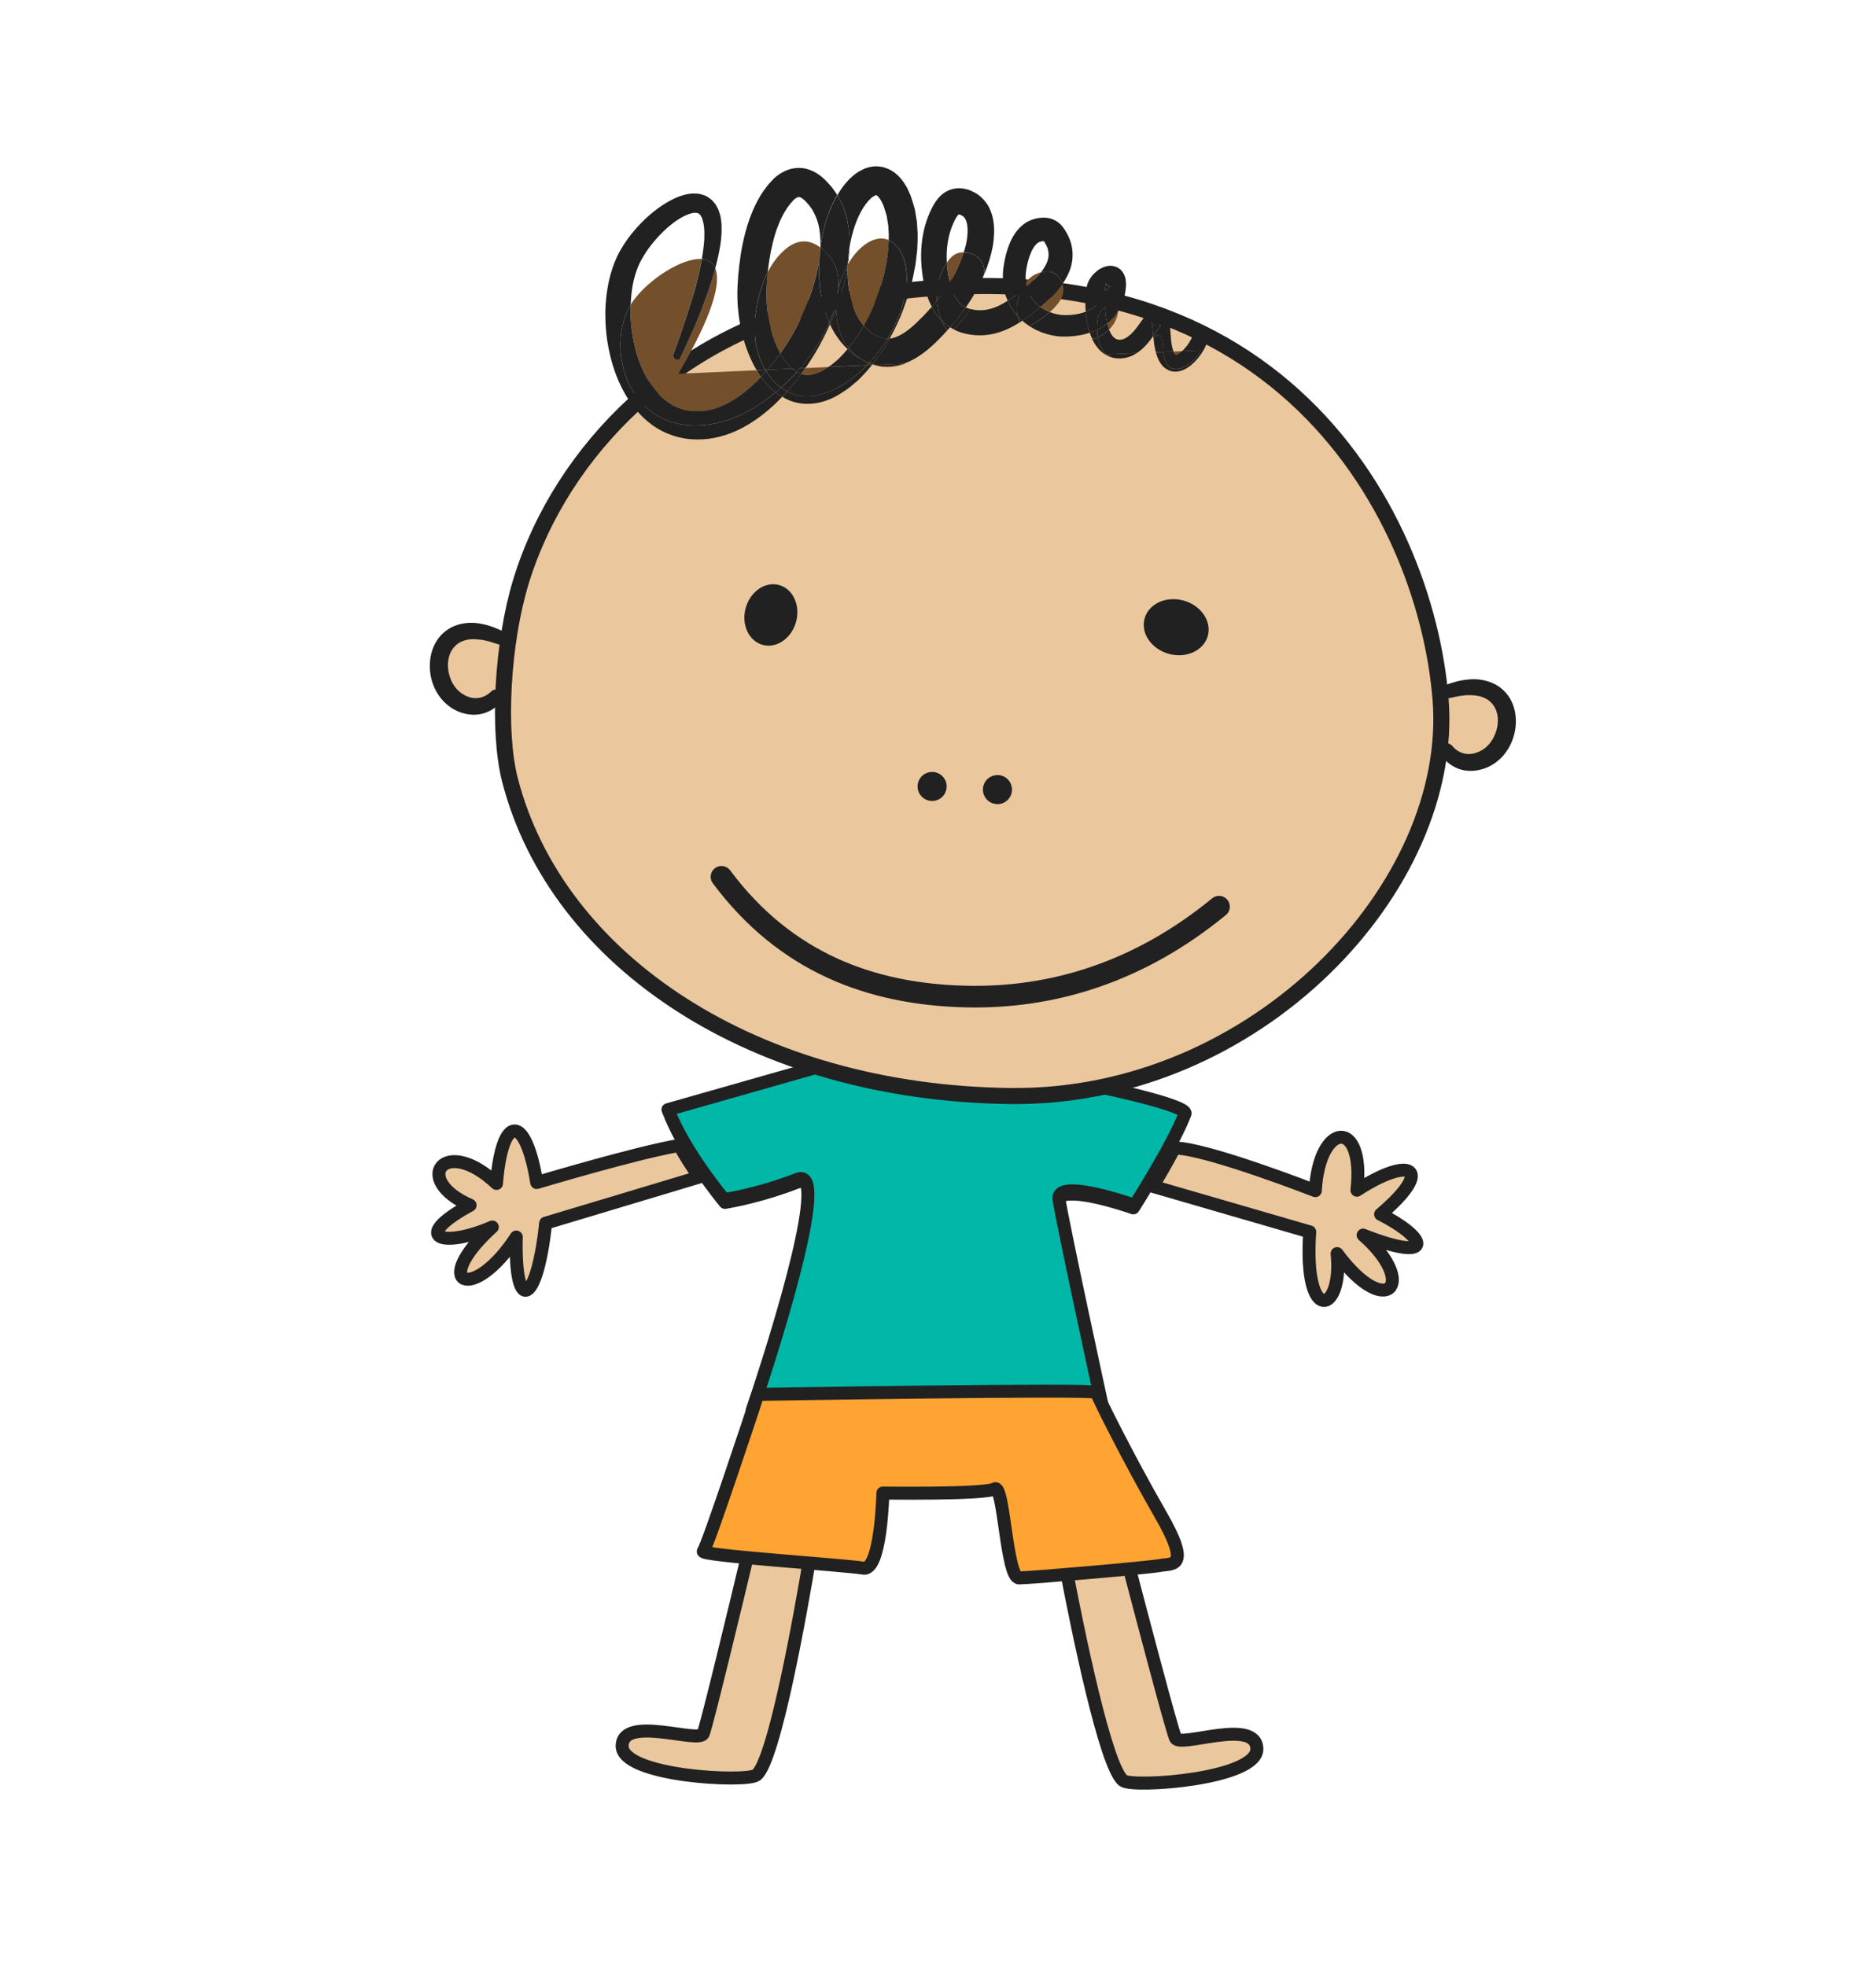 <?xml version="1.0" encoding="utf-8"?>
<!-- Generator: Adobe Illustrator 23.0.2, SVG Export Plug-In . SVG Version: 6.00 Build 0)  -->
<svg version="1.1" id="Laag_1" xmlns="http://www.w3.org/2000/svg" xmlns:xlink="http://www.w3.org/1999/xlink" x="0px" y="0px"
	 viewBox="0 0 292 306" style="enable-background:new 0 0 292 306;" xml:space="preserve">
<style type="text/css">
	.st0{clip-path:url(#SVGID_2_);fill:#EBC79E;}
	.st1{clip-path:url(#SVGID_2_);fill:#212121;}
	.st2{clip-path:url(#SVGID_2_);fill:#A3BF38;}
	.st3{clip-path:url(#SVGID_2_);fill:none;stroke:#212121;stroke-width:2.019;stroke-linejoin:round;stroke-miterlimit:10;}
	.st4{clip-path:url(#SVGID_2_);fill:#00B7A8;}
	.st5{clip-path:url(#SVGID_2_);fill:#FFA433;}
	.st6{clip-path:url(#SVGID_2_);fill:none;stroke:#212121;stroke-width:2.5;stroke-miterlimit:10;}
	.st7{clip-path:url(#SVGID_2_);fill:none;stroke:#212121;stroke-width:3.365;stroke-linecap:round;stroke-miterlimit:10;}
	.st8{clip-path:url(#SVGID_2_);fill:#734F2B;}
</style>
<g>
	<defs>
		
			<rect id="SVGID_1_" x="16.52" y="71.29" transform="matrix(0.177 -0.984 0.984 0.177 -35.453 268.718)" width="253.03" height="168.55"/>
	</defs>
	<clipPath id="SVGID_2_">
		<use xlink:href="#SVGID_1_"  style="overflow:visible;"/>
	</clipPath>
	<path class="st0" d="M225.31,107.64c7.87-2.6,10.38,2.78,8.77,7.04c-1.62,4.27-6.72,5.38-8.96,2.04"/>
	<path class="st1" d="M224.98,106.63c1.1-0.4,2.23-0.75,3.47-0.85c1.22-0.15,2.56-0.02,3.83,0.53c1.27,0.53,2.4,1.59,2.99,2.86
		c0.61,1.26,0.77,2.65,0.63,3.96c-0.14,1.31-0.58,2.57-1.32,3.69c-0.73,1.12-1.79,2.04-3.03,2.6c-1.25,0.54-2.69,0.76-4.07,0.39
		c-1.38-0.36-2.59-1.31-3.25-2.47c-0.3-0.53-0.12-1.19,0.41-1.5c0.47-0.27,1.05-0.15,1.39,0.25l0.02,0.03c0.55,0.66,1.24,1.06,2,1.2
		c0.76,0.15,1.59-0.03,2.32-0.4c1.51-0.72,2.49-2.37,2.73-4.11c0.11-0.86,0.01-1.74-0.32-2.46c-0.34-0.72-0.87-1.28-1.59-1.65
		c-0.72-0.37-1.63-0.52-2.58-0.49c-0.47-0.03-0.97,0.08-1.46,0.13c-0.49,0.08-0.99,0.22-1.49,0.31l-0.1,0.02
		c-0.58,0.11-1.14-0.27-1.25-0.84C224.19,107.31,224.49,106.81,224.98,106.63"/>
	<path class="st0" d="M77.99,99.31c-7.57-3.38-10.61,1.72-9.43,6.12c1.18,4.41,6.14,6.03,8.7,2.93"/>
	<path class="st1" d="M77.55,100.29c-0.49-0.15-0.97-0.33-1.45-0.46c-0.48-0.1-0.96-0.25-1.44-0.27c-0.95-0.13-1.87-0.08-2.62,0.22
		c-0.76,0.29-1.34,0.8-1.75,1.48c-0.4,0.68-0.59,1.54-0.57,2.41c0.06,1.75,0.88,3.49,2.3,4.36c0.69,0.44,1.5,0.71,2.27,0.63
		c0.77-0.06,1.5-0.39,2.12-0.99l0.03-0.03c0.43-0.42,1.13-0.42,1.55,0.01c0.38,0.39,0.41,0.98,0.11,1.41
		c-0.78,1.09-2.08,1.91-3.49,2.13c-1.41,0.22-2.83-0.13-4.01-0.8c-1.19-0.68-2.14-1.71-2.76-2.9c-0.63-1.18-0.94-2.48-0.94-3.8
		c-0.01-1.31,0.29-2.68,1.03-3.87c0.71-1.21,1.94-2.14,3.26-2.55c1.32-0.42,2.67-0.41,3.86-0.14c1.22,0.23,2.32,0.69,3.37,1.2
		c0.53,0.26,0.75,0.89,0.5,1.42c-0.23,0.48-0.77,0.7-1.27,0.56L77.55,100.29z"/>
	<path class="st2" d="M162.5,169c-0.4-0.05-0.77-0.12-1.12-0.19c-3.56,0.6-7.15,0.94-10.76,0.98c-2.09,0.02-4.19-0.05-6.29-0.22
		c-5.53-0.46-10.87-1.29-16-2.46l-23.85,6.79c2.43,5.92,7.44,12.13,8.37,13.26c1.08-0.18,5.85-1.05,11.1-3.11
		c0.75-0.29,1.22-0.05,1.48,0.2c1.09,1.03,1.66,6.54-6.45,31.6c2.67-0.04,14.15-0.23,25.52-0.36c18.05-0.2,23.8-0.18,25.67,0.02
		c-1.79-8.27-5.44-25.31-5.79-27.9c-0.09-0.66,0.2-1.06,0.47-1.27c1.89-1.53,9.67,1.02,11.55,1.67c0.38-0.61,2.5-4.09,2.5-4.09
		l2.83-5c0,0,1.74-3.4,2.24-4.71C182.91,173.08,170.53,170.07,162.5,169"/>
	<path class="st3" d="M162.5,169c-0.4-0.05-0.77-0.12-1.12-0.19c-3.56,0.6-7.15,0.94-10.76,0.98c-2.09,0.02-4.19-0.05-6.29-0.22
		c-5.53-0.46-10.87-1.29-16-2.46l-23.85,6.79c2.43,5.92,7.44,12.13,8.37,13.26c1.08-0.18,5.85-1.05,11.1-3.11
		c0.75-0.29,1.22-0.05,1.48,0.2c1.09,1.03,1.66,6.54-6.45,31.6c2.67-0.04,14.15-0.23,25.52-0.36c18.05-0.2,23.8-0.18,25.67,0.02
		c-1.79-8.27-5.44-25.31-5.79-27.9c-0.09-0.66,0.2-1.06,0.47-1.27c1.89-1.53,9.67,1.02,11.55,1.67c0.38-0.61,2.5-4.09,2.5-4.09
		l2.83-5c0,0,1.74-3.4,2.24-4.71C182.91,173.08,170.53,170.07,162.5,169z"/>
	<path class="st0" d="M83.54,184.07c-1.71-10.61-5.36-10.87-6.26,0.14c-8.09-7.63-13.26-0.59-4.11,3.39
		c-9.41,5.12-4.22,6.74,3.46,3.39c-9.81,8.92-3.08,11.98,3.73,1.56c-0.31,12.16,3.24,10.52,4.57-2.16l23.91-7.18
		c-1.01-1.45-2.11-3.14-3.11-4.92C99.1,179.4,83.54,184.07,83.54,184.07"/>
	<path class="st3" d="M83.54,184.07c-1.71-10.61-5.36-10.87-6.26,0.14c-8.09-7.63-13.26-0.59-4.11,3.39
		c-9.41,5.12-4.22,6.74,3.46,3.39c-9.81,8.92-3.08,11.98,3.73,1.56c-0.31,12.16,3.24,10.52,4.57-2.16l23.91-7.18
		c-1.01-1.45-2.11-3.14-3.11-4.92C99.1,179.4,83.54,184.07,83.54,184.07z"/>
	<path class="st0" d="M214.89,189.01c8.59-7.3,4.56-9.15-3.68-3.75c1.26-11.3-5.87-10.71-6.48,0.07c0,0-17.11-6.67-21.93-6.63
		c-1.06,2.03-2.3,4.17-3.36,5.96l24.42,7.09c-1.01,14.72,5.23,12.62,4.26,3.38c7.68,10.4,12.72,4.74,4.05-2.88
		C223.12,196.57,222.57,192.93,214.89,189.01"/>
	<path class="st3" d="M214.89,189.01c8.59-7.3,4.56-9.15-3.68-3.75c1.26-11.3-5.87-10.71-6.48,0.07c0,0-17.11-6.67-21.93-6.63
		c-1.06,2.03-2.3,4.17-3.36,5.96l24.42,7.09c-1.01,14.72,5.23,12.62,4.26,3.38c7.68,10.4,12.72,4.74,4.05-2.88
		C223.12,196.57,222.57,192.93,214.89,189.01z"/>
	<path class="st1" d="M116.82,240.21c0,0-0.09,0.37-0.24,1c2.86,0.28,6.19,0.56,8.88,0.79c0.22,0.02,0.44,0.04,0.66,0.06
		c0.13-0.8,0.2-1.25,0.2-1.25L116.82,240.21z"/>
	<path class="st0" d="M116.38,242.04c-1.49,6.24-6.35,26.47-6.92,27.81c-0.68,1.58-12.5-2.92-12.62,1.88
		c-0.12,4.8,19.31,5.75,20.88,4.57c2.84-2.13,7.04-26.14,8.26-33.41c-0.2-0.02-0.39-0.03-0.59-0.05
		C121.5,242.5,118.58,242.25,116.38,242.04"/>
	<path class="st3" d="M116.38,242.04c-1.49,6.24-6.35,26.47-6.92,27.81c-0.68,1.58-12.5-2.92-12.62,1.88
		c-0.12,4.8,19.31,5.75,20.88,4.57c2.84-2.13,7.04-26.14,8.26-33.41c-0.2-0.02-0.39-0.03-0.59-0.05
		C121.5,242.5,118.58,242.25,116.38,242.04z"/>
	<path class="st1" d="M125.46,242c-2.69-0.23-6.02-0.51-8.88-0.79c-0.06,0.24-0.12,0.5-0.2,0.82c2.2,0.21,5.12,0.47,9.01,0.8
		c0.2,0.02,0.4,0.03,0.59,0.05c0.05-0.31,0.1-0.58,0.14-0.83C125.9,242.04,125.69,242.02,125.46,242"/>
	<path class="st1" d="M165.49,241.88c0,0,0.13,0.74,0.38,2.01c3.15-0.26,6.76-0.58,9.63-0.86c-0.32-1.22-0.51-1.95-0.51-1.95
		L165.49,241.88z"/>
	<path class="st0" d="M174.85,277.17c1.59,1.14,21.01-0.22,20.78-5.02c-0.23-4.79-11.94-0.05-12.66-1.61
		c-0.58-1.26-5.41-19.61-7.26-26.7c-2.87,0.28-6.51,0.6-9.68,0.86C167.56,252.74,172.06,275.17,174.85,277.17"/>
	<path class="st3" d="M174.85,277.17c1.59,1.14,21.01-0.22,20.78-5.02c-0.23-4.79-11.94-0.05-12.66-1.61
		c-0.58-1.26-5.41-19.61-7.26-26.7c-2.87,0.28-6.51,0.6-9.68,0.86C167.56,252.74,172.06,275.17,174.85,277.17z"/>
	<path class="st1" d="M165.87,243.89c0.05,0.25,0.1,0.53,0.16,0.82c3.18-0.26,6.81-0.59,9.69-0.86c-0.08-0.29-0.15-0.57-0.21-0.82
		C172.63,243.31,169.02,243.63,165.87,243.89"/>
	<path class="st4" d="M103.97,172.72l27.23-7.75l28.77-1.67c0,0-4.86,3.39,2.62,4.39c7.48,0.99,22.34,4.35,21.86,5.65
		c-1.77,4.75-7.83,14.27-7.83,14.27s-12.23-4.35-11.78-0.96c0.46,3.39,6.75,32.32,6.75,32.32l-54.52,0.58c0,0,0.42-1.24,1.09-3.26
		c3.02-9.22,10.97-34.69,5.99-32.74c-6.07,2.38-11.42,3.17-11.42,3.17S106.61,179.5,103.97,172.72"/>
	<path class="st3" d="M103.97,172.72l27.23-7.75l28.77-1.67c0,0-4.86,3.39,2.62,4.39c7.48,0.99,22.34,4.35,21.86,5.65
		c-1.77,4.75-7.83,14.27-7.83,14.27s-12.23-4.35-11.78-0.96c0.46,3.39,6.75,32.32,6.75,32.32l-54.52,0.58c0,0,0.42-1.24,1.09-3.26
		c3.02-9.22,10.97-34.69,5.99-32.74c-6.07,2.38-11.42,3.17-11.42,3.17S106.61,179.5,103.97,172.72z"/>
	<path class="st5" d="M117.33,218.95c0,0-7.22,21.84-7.86,22.51c-0.64,0.67,22.1,2.14,24.89,2.63c2.8,0.5,3.06-11.69,3.06-11.69
		s15.95,0.23,17.4-0.65c1.45-0.87,1.81,13.88,3.8,13.86c1.99-0.02,20.25-1.6,22.04-1.95s4.86,0.54-0.09-8.04
		c-4.94-8.58-9.77-18.32-9.9-18.89c-0.12-0.57-52.73,0.32-52.73,0.32L117.33,218.95z"/>
	<path class="st3" d="M117.33,218.95c0,0-7.22,21.84-7.86,22.51c-0.64,0.67,22.1,2.14,24.89,2.63c2.8,0.5,3.06-11.69,3.06-11.69
		s15.95,0.23,17.4-0.65c1.45-0.87,1.81,13.88,3.8,13.86c1.99-0.02,20.25-1.6,22.04-1.95s4.86,0.54-0.09-8.04
		c-4.94-8.58-9.77-18.32-9.9-18.89c-0.12-0.57-52.73,0.32-52.73,0.32L117.33,218.95z"/>
	<path class="st0" d="M145.47,165.46c4.35,0.3,8.71,0.16,13.01-0.42c0.09-0.13,0.19-0.25,0.29-0.36L145.47,165.46z"/>
	<path class="st0" d="M160.17,164.55c0.15-0.11,0.22-0.3,0.15-0.48c-0.06-0.18-0.23-0.3-0.42-0.28l-19.75,1.15
		c1.49,0.18,3,0.35,4.52,0.47c0.26,0.02,0.53,0.04,0.79,0.05l13.29-0.77c-0.1,0.11-0.2,0.23-0.29,0.36
		c0.44-0.06,0.88-0.13,1.32-0.19C159.94,164.72,160.07,164.61,160.17,164.55"/>
	<path class="st1" d="M150.62,169.8c3.61-0.04,7.21-0.38,10.76-0.98c-1.73-0.34-2.8-0.88-3.22-1.63c-4.45,0.56-9.02,0.69-13.67,0.3
		c-3.59-0.3-7.1-0.75-10.52-1.36l-2.75,0.16l-2.9,0.82c5.13,1.16,10.47,2,16,2.46C146.43,169.75,148.52,169.82,150.62,169.8"/>
	<path class="st1" d="M131.23,166.29l2.75-0.16c-1.05-0.19-2.09-0.39-3.12-0.6l-4.22,1.2c0.56,0.14,1.13,0.26,1.69,0.39
		L131.23,166.29z"/>
	<path class="st1" d="M159.13,167.06c-0.32,0.04-0.64,0.09-0.96,0.13c0.42,0.75,1.49,1.29,3.22,1.63c0.84-0.14,1.67-0.29,2.5-0.46
		c-0.46-0.07-0.89-0.13-1.28-0.18C160.51,167.9,159.55,167.45,159.13,167.06"/>
	<path class="st1" d="M158.17,167.19c-0.07-0.13-0.13-0.27-0.16-0.41c-0.15-0.63,0.11-1.24,0.47-1.73
		c-4.3,0.58-8.66,0.72-13.01,0.42l-11.48,0.67c3.42,0.6,6.92,1.06,10.52,1.36C149.14,167.87,153.72,167.75,158.17,167.19"/>
	<path class="st1" d="M144.67,165.41c-1.52-0.13-3.03-0.29-4.52-0.47l-9.01,0.52c-0.03,0-0.06,0.01-0.09,0.02l-0.18,0.05
		c1.03,0.21,2.07,0.42,3.12,0.6l11.48-0.67C145.2,165.45,144.94,165.43,144.67,165.41"/>
	<path class="st1" d="M158.82,166.58c-0.14-0.58,0.49-1.3,0.97-1.73c-0.44,0.07-0.88,0.13-1.32,0.19c-0.36,0.5-0.62,1.1-0.47,1.73
		c0.03,0.14,0.09,0.28,0.16,0.41c0.32-0.04,0.64-0.08,0.96-0.13C158.93,166.88,158.85,166.72,158.82,166.58"/>
	<path class="st0" d="M79.38,121.42c7.32,28.35,38.24,48.71,77.87,49.18c38.23,0.46,69.34-32.63,66.97-61.81
		c-2.37-29.18-26.61-75.86-95-61.64c-23.41,4.87-41.74,22.59-48.11,43.3C78.16,100.07,77.43,113.85,79.38,121.42"/>
	<path class="st6" d="M79.38,121.42c7.32,28.35,38.24,48.71,77.87,49.18c38.23,0.46,69.34-32.63,66.97-61.81
		c-2.37-29.18-26.61-75.86-95-61.64c-23.41,4.87-41.74,22.59-48.11,43.3C78.16,100.07,77.43,113.85,79.38,121.42z"/>
	<path class="st1" d="M123.91,96.78c-0.7,2.57-3.02,4.19-5.19,3.6c-2.17-0.59-3.36-3.15-2.66-5.72c0.7-2.57,3.02-4.19,5.19-3.6
		C123.42,91.64,124.61,94.21,123.91,96.78"/>
	<path class="st1" d="M188,98.96c-0.62,2.29-3.33,3.56-6.05,2.82c-2.72-0.74-4.42-3.19-3.8-5.49c0.62-2.29,3.33-3.56,6.05-2.82
		C186.91,94.21,188.62,96.67,188,98.96"/>
	<path class="st1" d="M147.34,122.23c0.1,1.25-0.83,2.34-2.07,2.44c-1.25,0.1-2.34-0.83-2.44-2.07c-0.1-1.25,0.83-2.34,2.07-2.44
		C146.15,120.06,147.24,120.99,147.34,122.23"/>
	<path class="st1" d="M157.51,122.72c0.1,1.25-0.83,2.34-2.07,2.44c-1.25,0.1-2.34-0.83-2.44-2.07c-0.1-1.25,0.83-2.34,2.07-2.44
		C156.32,120.54,157.41,121.47,157.51,122.72"/>
	<path class="st7" d="M112.3,136.48c10,13.42,23.34,18.22,37.71,18.63c13.97,0.4,27.48-3.93,39.73-13.98"/>
	<path class="st8" d="M147.52,42.4c0.08,0.56,0.18,1.08,0.3,1.59c0.31-0.5,0.6-1.01,0.87-1.53c0.52-1.02,0.97-2.11,1.3-3.19
		c-0.25,0-0.5,0.02-0.74,0.08c-0.83,0.22-1.38,0.82-1.79,1.41c-0.03,0.04-0.05,0.09-0.08,0.13C147.41,41.39,147.45,41.9,147.52,42.4
		"/>
	<path class="st8" d="M159.8,44.63c0.84-0.7,1.62-1.47,2.23-2.24c-1.04,0.24-1.79,0.83-2.34,1.55c0.01,0.11,0.02,0.23,0.03,0.34
		C159.74,44.4,159.77,44.51,159.8,44.63"/>
	<path class="st8" d="M124.73,58.21c0.54,0.17,1.1,0.19,1.72,0.08c0.65-0.13,1.35-0.41,2.04-0.86c0.15-0.11,0.31-0.2,0.46-0.3
		l-3.56,0.16C125.17,57.6,124.95,57.91,124.73,58.21"/>
	<path class="st8" d="M172.35,50.35c0.02,0.07,0.03,0.15,0.04,0.22c0.07,0.25,0.15,0.49,0.25,0.72c0.56-0.55,0.99-1.21,1.23-2.02
		c0.1-0.32,0.14-0.59,0.15-0.81c-0.13,0.2-0.25,0.4-0.4,0.59C173.25,49.55,172.82,49.98,172.35,50.35"/>
	<path class="st8" d="M162.26,47.54c-0.1,0.08-0.21,0.17-0.31,0.25c0.08,0.06,0.17,0.12,0.26,0.18c0.37,0.24,0.77,0.44,1.19,0.6
		c1.5-1.29,2.53-2.78,1.97-4.37c-0.24,0.35-0.49,0.69-0.76,1C163.87,46.08,163.07,46.84,162.26,47.54"/>
	<path class="st8" d="M105.93,55.62c-0.14,0.3-0.51,0.43-0.81,0.29c-0.29-0.14-0.42-0.47-0.31-0.76l0-0.01l1.02-2.83l0.96-2.84
		l0.91-2.85c0.26-0.96,0.56-1.91,0.8-2.86c0.3-1.14,0.55-2.29,0.75-3.44c-3.11-0.24-8.43,3.28-10.73,6.57
		c-0.13,0.18-0.24,0.37-0.36,0.56c-0.01,0.26-0.02,0.52-0.03,0.78c0.02,3.69,0.81,7.49,2.56,10.59c0.87,1.54,1.98,2.89,3.31,3.79
		c1.31,0.93,2.81,1.41,4.41,1.41c3.25,0.07,6.44-1.82,9.08-4.38c0.33-0.31,0.64-0.64,0.96-0.97c-0.24-0.34-0.47-0.69-0.68-1.04
		l-12.18,0.55c5.44-9.3,6.65-14.23,5.74-16.42c-0.24,0.88-0.5,1.75-0.79,2.61C109.29,48.26,107.66,51.97,105.93,55.62"/>
	<path class="st8" d="M135.71,56.82l0.27-0.01c-0.07-0.02-0.13-0.05-0.2-0.07C135.76,56.76,135.73,56.79,135.71,56.82"/>
	<path class="st8" d="M137.35,57.01c-0.4-0.04-0.79-0.12-1.16-0.21l-0.21,0.01c1.79,0.56,3.46,0.36,5.01-0.22l-0.33,0.01
		C139.64,56.95,138.5,57.13,137.35,57.01"/>
	<path class="st8" d="M119.35,47.47c0.15,1.81,0.51,3.63,1.11,5.31c0.28,0.77,0.61,1.52,0.99,2.21c1-1.41,1.9-2.89,2.69-4.43
		c1.63-3.22,2.88-6.76,3.38-10.23c0-0.05,0-0.09,0-0.14c0.03-0.56,0.09-1.12,0.16-1.68c-0.66-0.48-1.47-0.9-2.41-0.93
		c-0.96-0.03-1.9,0.36-2.6,0.88c-1.38,1.03-2.41,2.4-3.18,3.91c-0.08,0.79-0.15,1.59-0.19,2.38
		C119.27,45.68,119.28,46.56,119.35,47.47"/>
	<path class="st8" d="M131.97,41.15c-0.01,0.04-0.01,0.08-0.02,0.12c-0.06,1.56,0.04,3.14,0.35,4.62c0.35,1.73,0.99,3.34,1.96,4.57
		c0.06,0.08,0.12,0.15,0.19,0.22c0.73-1.3,1.39-2.65,1.92-4.06c0.66-1.75,1.22-3.56,1.54-5.39c0.21-0.91,0.27-1.83,0.38-2.74
		c0.01-0.38,0.03-0.75,0.04-1.13C136.26,36.47,133.67,38.19,131.97,41.15"/>
	<path class="st8" d="M182.92,55.18c0.05,0.05,0.06,0.05,0.05,0.05c-0.01,0,0.01,0.01,0.09,0c0.08-0.01,0.21-0.07,0.34-0.13
		c0.19-0.11,0.39-0.26,0.59-0.44l-1.31,0.06c0.02,0.05,0.04,0.12,0.06,0.16C182.8,55.02,182.87,55.12,182.92,55.18"/>
	<path class="st1" d="M170.76,51.33c-0.04,0.02-0.07,0.04-0.1,0.05c-0.34,0.16-0.69,0.29-1.04,0.4c0.11,0.34,0.25,0.68,0.41,1.02
		c0.3-0.1,0.58-0.21,0.86-0.34C170.81,52.09,170.78,51.71,170.76,51.33"/>
	<path class="st1" d="M132.08,40.43c0.07-0.62,0.12-1.25,0.14-1.89c-0.1,0.65-0.19,1.3-0.24,1.96c-0.02,0.23-0.02,0.45-0.03,0.68
		c0-0.01,0.01-0.02,0.01-0.02C132,40.91,132.05,40.68,132.08,40.43"/>
	<path class="st1" d="M162.48,37.54c-0.05-0.03-0.04-0.03-0.01,0.01C162.54,37.56,162.56,37.57,162.48,37.54"/>
	<path class="st1" d="M135.24,56.54c0.18,0.08,0.36,0.14,0.54,0.2c0.01-0.02,0.03-0.03,0.04-0.05c-0.19-0.06-0.37-0.11-0.56-0.18
		C135.26,56.51,135.25,56.52,135.24,56.54"/>
	<path class="st1" d="M149.23,33.37c0.01-0.01,0.02-0.01,0.02-0.01C149.22,33.37,149.22,33.37,149.23,33.37"/>
	<path class="st1" d="M130.16,48.4c0-0.11,0-0.21,0-0.31c-0.3,0.81-0.62,1.61-0.97,2.4c0.43,0.94,0.97,1.84,1.65,2.69
		c0.33,0.41,0.7,0.8,1.09,1.17c0.05-0.06,0.11-0.12,0.16-0.19C130.74,52.48,130.22,50.37,130.16,48.4"/>
	<path class="st1" d="M132.08,54.16c-0.05,0.06-0.11,0.12-0.16,0.19c0.52,0.49,1.08,0.94,1.68,1.32c0.17,0.11,0.36,0.21,0.55,0.31
		C133.31,55.46,132.62,54.85,132.08,54.16"/>
	<path class="st1" d="M134.15,55.97c-0.18-0.1-0.37-0.2-0.55-0.31c-0.61-0.38-1.17-0.83-1.68-1.32c-0.45,0.54-0.92,1.06-1.41,1.54
		l-0.99,0.83c-0.18,0.15-0.38,0.28-0.57,0.4l5.99-0.27c0.1-0.11,0.2-0.21,0.3-0.32c-0.01,0-0.02-0.01-0.03-0.01
		C134.83,56.36,134.48,56.17,134.15,55.97"/>
	<path class="st1" d="M171.99,45.02c0.07-0.37,0.13-0.81,0.09-0.94c0-0.09-0.03,0.02,0.17,0.2c0.24,0.25,0.58,0.28,0.64,0.24
		c0.07-0.03-0.23,0.1-0.4,0.28c-0.1,0.09-0.17,0.19-0.22,0.27c-0.04,0.09-0.05,0.07-0.09,0.25c-0.15,0.71-0.19,1.68-0.16,2.56
		c0.9-0.55,2.05-0.68,2,0.58c0.55-0.88,0.92-1.85,1.1-2.81c0.09-0.62,0.22-1.18,0.1-2.06c-0.06-0.41-0.22-1-0.74-1.56
		c-0.61-0.61-1.48-0.73-2.04-0.63c-1.07,0.21-1.63,0.69-2.17,1.2c-0.26,0.26-0.49,0.57-0.7,0.92c-0.2,0.35-0.38,0.84-0.43,1.16
		c-0.23,1.25-0.22,2.29-0.18,3.4c0.01,0.15,0.02,0.29,0.03,0.44c0.85-0.32,1.57-0.79,2.06-1.44
		C171.51,46.51,171.82,45.82,171.99,45.02"/>
	<path class="st1" d="M172.06,55.19c0.12,0.07,0.24,0.14,0.37,0.2c-0.09-0.07-0.18-0.13-0.26-0.21L172.06,55.19z"/>
	<path class="st1" d="M128.8,33.72c-0.53,1.55-0.89,3.12-1.1,4.72c0,0.03,0,0.06,0,0.09c0.01,0.01,0.02,0.01,0.03,0.02
		c2.27,1.69,2.93,4,2.77,6.38c0.31-1.37,0.82-2.64,1.45-3.74c0.01-0.23,0.01-0.45,0.03-0.68c0.05-0.66,0.13-1.31,0.24-1.96
		c0.06-1.61-0.07-3.28-0.51-4.94c-0.31-1.11-0.77-2.21-1.38-3.23c-0.05,0.08-0.1,0.16-0.14,0.24
		C129.62,31.62,129.17,32.66,128.8,33.72"/>
	<path class="st1" d="M120.43,61.32c-2.76,2.23-6.3,4.31-10.35,4.8C97.86,67.6,94.02,54.36,98.16,47.45
		c0.06-1.59,0.26-3.16,0.7-4.63c0.26-0.86,0.56-1.65,1-2.43c0.44-0.78,0.93-1.55,1.51-2.27c1.14-1.44,2.48-2.79,3.95-3.8
		c0.73-0.49,1.51-0.91,2.21-1.09c0.35-0.11,0.65-0.11,0.88-0.1c0.21,0.05,0.36,0.08,0.5,0.25c0.32,0.28,0.57,1.07,0.67,1.91
		c0.03,0.44,0.08,0.87,0.05,1.34l-0.01,0.69l-0.06,0.71c-0.08,0.76-0.19,1.53-0.32,2.3c0.96,0.07,1.71,0.51,2.09,1.43
		c0.3-1.11,0.56-2.24,0.75-3.41l0.12-0.79l0.07-0.81c0.06-0.54,0.05-1.1,0.04-1.67c0.01-0.28-0.06-0.59-0.09-0.88l-0.06-0.45
		l-0.13-0.47c-0.09-0.31-0.18-0.62-0.37-0.95l-0.26-0.48c-0.11-0.15-0.24-0.31-0.37-0.46c-0.24-0.31-0.6-0.54-0.94-0.77
		c-0.35-0.2-0.76-0.33-1.13-0.42c-0.76-0.13-1.49-0.1-2.1,0.05c-1.26,0.27-2.3,0.8-3.26,1.38c-1.9,1.18-3.51,2.64-4.91,4.3
		c-0.71,0.82-1.34,1.72-1.93,2.68c-0.59,0.95-1.05,2.03-1.41,3.08c-0.72,2.12-1.03,4.3-1.12,6.47c-0.05,2.17,0.12,4.33,0.58,6.46
		c0.45,2.13,1.15,4.23,2.21,6.21c1.06,1.97,2.5,3.87,4.47,5.3c1.94,1.43,4.45,2.26,6.87,2.27c2.4,0.06,4.79-0.59,6.83-1.62
		c2.06-1.03,3.83-2.39,5.42-3.88c0.39-0.37,0.77-0.75,1.14-1.14c-0.36-0.21-0.71-0.44-1.03-0.69
		C120.62,61.15,120.53,61.24,120.43,61.32"/>
	<path class="st1" d="M117.47,50.11c0.19-2.29,0.73-5.2,2.03-7.74c0.02-0.16,0.03-0.31,0.05-0.47c0.22-1.89,0.58-3.74,1.11-5.49
		c0.55-1.73,1.29-3.37,2.29-4.62c0.11-0.17,0.26-0.29,0.39-0.44l0.19-0.22c0.05-0.05,0.09-0.09,0.14-0.13
		c0.19-0.16,0.39-0.26,0.52-0.3c0.15-0.04,0.16-0.03,0.26-0.02c0.1,0.02,0.3,0.11,0.53,0.29c0.23,0.17,0.5,0.44,0.75,0.74
		c0.27,0.27,0.46,0.61,0.69,0.91c0.39,0.66,0.7,1.38,0.92,2.15c0.3,1.14,0.4,2.38,0.35,3.66c0.21-1.59,0.58-3.17,1.1-4.72
		c0.36-1.06,0.81-2.1,1.38-3.12c0.04-0.08,0.1-0.16,0.14-0.24c-0.03-0.05-0.05-0.09-0.08-0.14c-0.36-0.51-0.69-1.04-1.13-1.49
		c-0.41-0.47-0.84-0.92-1.41-1.36c-0.56-0.43-1.26-0.84-2.14-1.07c-0.88-0.24-1.9-0.19-2.71,0.08c-0.83,0.26-1.51,0.68-2.09,1.16
		c-0.14,0.12-0.29,0.25-0.41,0.38l-0.31,0.34c-0.2,0.23-0.43,0.45-0.61,0.69c-1.52,1.91-2.41,4.02-3.08,6.11
		c-0.64,2.1-1.04,4.21-1.28,6.31c-0.12,1.05-0.21,2.1-0.26,3.16c-0.05,1.08-0.04,2.21,0.05,3.3c0.18,2.19,0.61,4.35,1.36,6.46
		c0.41,1.12,0.91,2.25,1.55,3.33l1.35-0.06C117.84,55.36,117.26,52.6,117.47,50.11"/>
	<path class="st1" d="M132.22,38.54c0.19-1.15,0.45-2.28,0.82-3.35c0.57-1.66,1.44-3.31,2.44-4.25c0.49-0.49,0.95-0.6,0.91-0.56
		c0,0.01,0.04,0.01,0.17,0.1c0.13,0.11,0.31,0.32,0.49,0.6c0.18,0.28,0.34,0.62,0.49,1c0.14,0.37,0.24,0.78,0.37,1.17
		c0.15,0.38,0.16,0.84,0.25,1.25c0.03,0.21,0.08,0.42,0.1,0.64l0.04,0.66c0.05,0.51,0.05,1.04,0.03,1.57
		c0.77,0.33,1.47,1.02,2.02,2.14c1.7,3.47,0.54,8.7-2.22,13.23c0.11,0,0.22-0.01,0.34-0.02c0.8-1.45,1.52-2.93,2.09-4.47
		c0.75-2,1.39-4.05,1.76-6.19c0.24-1.05,0.32-2.15,0.45-3.23c0.04-1.1,0.12-2.2,0.01-3.33l-0.05-0.84
		c-0.03-0.28-0.09-0.57-0.13-0.85c-0.12-0.57-0.14-1.13-0.34-1.71c-0.18-0.57-0.33-1.14-0.54-1.7c-0.23-0.56-0.49-1.13-0.85-1.7
		c-0.36-0.57-0.8-1.16-1.45-1.69c-0.65-0.53-1.55-0.99-2.55-1.09c-1-0.12-1.95,0.14-2.66,0.5c-0.73,0.35-1.31,0.8-1.79,1.26
		c-0.9,0.85-1.54,1.77-2.08,2.7c0.61,1.03,1.07,2.12,1.38,3.23C132.14,35.26,132.27,36.92,132.22,38.54"/>
	<path class="st1" d="M138.12,52.73c-0.82,1.34-1.78,2.62-2.85,3.78c0.18,0.07,0.37,0.12,0.56,0.18c0.68-0.86,1.31-1.75,1.89-2.67
		c0.26-0.43,0.51-0.87,0.75-1.31C138.35,52.72,138.23,52.73,138.12,52.73"/>
	<path class="st1" d="M135.82,56.69c0.12,0.04,0.24,0.08,0.37,0.11l4.47-0.2c0.24-0.08,0.48-0.16,0.7-0.26
		c1.18-0.52,2.17-1.21,3.05-1.93c0.87-0.73,1.64-1.49,2.36-2.25c0.23-0.24,0.45-0.49,0.68-0.74c-0.41-0.48-0.71-1.02-0.94-1.58
		c-0.1-0.1-0.21-0.2-0.31-0.31c-0.48-0.55-0.86-1.15-1.18-1.76c-0.43,0.48-0.86,0.96-1.33,1.44c-0.67,0.69-1.33,1.34-2.01,1.89
		c-1.11,0.91-2.22,1.5-3.22,1.61c-0.24,0.44-0.49,0.88-0.75,1.31C137.13,54.93,136.51,55.82,135.82,56.69"/>
	<path class="st1" d="M146.51,49.83c-0.15-0.37-0.28-0.75-0.37-1.14c-0.15-0.63-0.24-1.27-0.29-1.91c-0.08,0.1-0.16,0.21-0.24,0.31
		c-0.19,0.23-0.39,0.45-0.59,0.68c0.32,0.61,0.7,1.2,1.18,1.76C146.3,49.63,146.41,49.73,146.51,49.83"/>
	<path class="st1" d="M127.7,38.52c0-0.03,0-0.06,0-0.09c0,0.03-0.01,0.05-0.01,0.08C127.69,38.52,127.7,38.52,127.7,38.52"/>
	<path class="st1" d="M180.73,50.52c0.04-0.07-0.23,0.28-0.87,0.14c-0.14-0.03-0.29-0.1-0.4-0.19c-0.07-0.05-0.12-0.08-0.16-0.14
		c-0.11-0.15-0.08-0.1-0.1-0.14c-0.01-0.04,0.06,0.17,0.09,0.36c0.04,0.2,0.07,0.42,0.1,0.65c0.05,0.35,0.08,0.71,0.11,1.08
		c0.36-0.52,0.69-1.03,0.99-1.45C180.61,50.66,180.77,50.49,180.73,50.52"/>
	<path class="st1" d="M187.14,51.51c-0.66-0.2-1.36,0.17-1.56,0.83l-0.02,0.05c-0.08,0.27-0.28,0.66-0.51,1.01
		c-0.23,0.35-0.5,0.69-0.79,0.99c-0.09,0.1-0.19,0.18-0.29,0.27l2.94-0.13c-0.65,1.68-5.27,5.54-5.83,0.26l-1.17,0.05
		c0.1,0.39,0.24,0.8,0.45,1.22c0.16,0.31,0.36,0.63,0.65,0.94c0.3,0.31,0.72,0.6,1.21,0.75c0.5,0.14,0.99,0.12,1.4,0.02
		c0.42-0.1,0.74-0.26,1.05-0.43c0.59-0.35,1.04-0.77,1.45-1.2c0.4-0.43,0.75-0.89,1.06-1.39c0.31-0.5,0.58-1.01,0.78-1.7
		C188.16,52.4,187.79,51.71,187.14,51.51"/>
	<path class="st1" d="M172.17,55.18l4.76-0.21c0.72-0.46,1.28-1.04,1.75-1.59c0.3-0.36,0.57-0.73,0.83-1.09
		c-0.03-0.37-0.07-0.73-0.11-1.08c-0.03-0.23-0.06-0.45-0.11-0.65c-0.03-0.18-0.1-0.39-0.09-0.36c0.02,0.04-0.01-0.01,0.1,0.14
		c0.05,0.06,0.09,0.09,0.16,0.14c0.11,0.09,0.26,0.16,0.4,0.19c0.64,0.14,0.91-0.21,0.87-0.14c0.03-0.03-0.12,0.14-0.24,0.31
		c-0.3,0.43-0.63,0.94-0.99,1.45c0.01,0.12,0.02,0.23,0.03,0.36c0,0.01,0,0.01,0,0.02c0.88-0.91,1.33-1,1.5,1.73
		c0.01,0.14,0.02,0.26,0.04,0.39l1.59-0.07c-0.11-0.27-0.2-0.59-0.26-0.94c-0.08-0.42-0.13-0.88-0.16-1.34
		c-0.03-0.48-0.07-1.03-0.13-1.56c-0.03-0.27-0.07-0.55-0.12-0.84c-0.06-0.31-0.1-0.59-0.33-1.08c-0.09-0.15-0.09-0.23-0.3-0.46
		c-0.09-0.1-0.18-0.19-0.29-0.27c-0.17-0.11-0.37-0.21-0.57-0.26c-0.88-0.18-1.41,0.29-1.54,0.4c-0.41,0.36-0.57,0.59-0.75,0.83
		c-0.65,0.9-1.14,1.67-1.72,2.33c-0.57,0.65-1.19,1.13-1.73,1.28c-0.26,0.08-0.56,0.09-0.79,0.04c-0.23-0.05-0.41-0.15-0.61-0.34
		c-0.28-0.25-0.53-0.68-0.73-1.19c-0.49,0.48-1.08,0.87-1.76,1.18C171.06,53.51,171.45,54.51,172.17,55.18"/>
	<path class="st1" d="M121.56,60.35c-0.28,0.25-0.56,0.49-0.85,0.72c0.32,0.25,0.67,0.48,1.03,0.69c0.26-0.27,0.51-0.55,0.76-0.83
		C122.17,60.76,121.86,60.57,121.56,60.35"/>
	<path class="st1" d="M129.35,60.85c-2.72,1.17-5.01,1.02-6.84,0.08c-0.25,0.28-0.5,0.56-0.76,0.83c0.45,0.26,0.91,0.5,1.42,0.68
		c1.33,0.47,2.82,0.53,4.14,0.26c1.32-0.26,2.51-0.79,3.5-1.43c0.49-0.33,1.02-0.63,1.46-0.99l1.31-1.11
		c0.77-0.75,1.48-1.53,2.13-2.35l-0.77,0.03C133.28,58.57,131.38,59.98,129.35,60.85"/>
	<path class="st1" d="M124.55,57.32l0.83-0.04c1.03-1.49,1.97-3.05,2.79-4.66c0.36-0.7,0.69-1.42,1.01-2.14
		c-0.04-0.08-0.08-0.16-0.11-0.25c0,0,0,0,0,0C127.99,52.7,126.46,55.1,124.55,57.32"/>
	<path class="st1" d="M158.49,46.48c0.1-0.35,0.22-0.72,0.38-1.1c-0.66,0.53-1.33,1.01-2.01,1.43c0.39,0.88,0.91,1.69,1.55,2.4
		C158.2,48.42,158.19,47.52,158.49,46.48"/>
	<path class="st1" d="M160.24,50.77c0.05,0.03,0.09,0.07,0.14,0.09c1.03,0.64,2.16,1.08,3.34,1.33c0.59,0.13,1.19,0.2,1.82,0.2
		c0.61,0.01,1.14-0.03,1.72-0.09c0.78-0.09,1.58-0.25,2.36-0.51c-0.05-0.13-0.09-0.27-0.13-0.4c-0.27-0.97-0.42-1.92-0.49-2.87
		c-0.64,0.24-1.36,0.41-2.1,0.48c-0.42,0.04-0.9,0.07-1.29,0.05c-0.38-0.01-0.78-0.06-1.17-0.15c-0.35-0.08-0.69-0.19-1.03-0.32
		c-0.68,0.59-1.46,1.13-2.23,1.62C160.86,50.39,160.56,50.58,160.24,50.77"/>
	<path class="st1" d="M169.49,51.39c0.04,0.13,0.08,0.27,0.13,0.4c0.35-0.12,0.7-0.24,1.04-0.4c0.04-0.02,0.07-0.04,0.11-0.05
		c-0.04-1.14,0.12-2.15,0.33-2.55c0.17-0.32,0.52-0.65,0.92-0.89c-0.03-0.88,0.01-1.85,0.16-2.56c0.04-0.18,0.05-0.16,0.09-0.25
		c0.05-0.08,0.13-0.18,0.22-0.27c0.17-0.19,0.48-0.31,0.4-0.29c-0.07,0.04-0.41,0.01-0.64-0.24c-0.2-0.18-0.16-0.28-0.17-0.2
		c0.03,0.13-0.03,0.57-0.09,0.94c-0.16,0.79-0.48,1.49-0.93,2.05c-0.49,0.65-1.22,1.12-2.06,1.44
		C169.07,49.47,169.21,50.42,169.49,51.39"/>
	<path class="st1" d="M148.43,51.27c0.37,0.19,0.75,0.36,1.14,0.48c1.21,0.37,2.48,0.52,3.74,0.41c1.26-0.11,2.45-0.46,3.51-0.94
		c0.7-0.32,1.34-0.68,1.95-1.07c-0.16-0.29-0.28-0.6-0.37-0.94c-0.63-0.71-1.16-1.52-1.55-2.4c-0.53,0.33-1.06,0.64-1.6,0.87
		c-1.43,0.64-2.84,0.78-4.2,0.42C150.32,49.21,149.43,50.27,148.43,51.27"/>
	<path class="st1" d="M159.68,43.94c-0.06-0.67-0.07-1.36,0.08-2.07c0.13-0.85,0.38-1.77,0.69-2.5c0.3-0.76,0.74-1.33,1.12-1.59
		c0.19-0.12,0.38-0.18,0.6-0.22c0.13-0.02,0.23-0.01,0.3-0.01c-0.03-0.03-0.04-0.04,0.02-0.01c0.07,0.03,0.06,0.02-0.02,0.01
		c0.01,0.01,0.01,0.01,0.03,0.03c0.07,0.08,0.17,0.27,0.25,0.42c0.1,0.15,0.17,0.31,0.23,0.46c0.08,0.15,0.12,0.31,0.15,0.46
		c0.14,0.6,0.11,1.19-0.14,1.84c-0.21,0.54-0.54,1.08-0.96,1.62c0.27-0.06,0.55-0.1,0.86-0.11c0.37-0.01,0.76,0.03,1.07,0.17
		c0.28,0.12,0.48,0.31,0.66,0.51c0.38,0.42,0.61,0.84,0.75,1.25c0.44-0.63,0.84-1.33,1.14-2.12c0.47-1.22,0.59-2.73,0.23-4.07
		c-0.08-0.34-0.19-0.67-0.33-0.97c-0.13-0.31-0.27-0.61-0.45-0.88c-0.17-0.28-0.3-0.54-0.56-0.85c-0.24-0.31-0.59-0.68-1.1-0.97
		c-1.03-0.55-1.9-0.5-2.62-0.41c-0.77,0.11-1.55,0.41-2.19,0.85c-1.27,0.92-1.93,2.12-2.38,3.22c-0.45,1.13-0.71,2.17-0.87,3.31
		c-0.21,1.15-0.18,2.37,0.01,3.59c0.12,0.66,0.32,1.3,0.6,1.92c0.68-0.42,1.35-0.91,2.01-1.43
		C159.08,44.89,159.34,44.39,159.68,43.94"/>
	<path class="st1" d="M130.16,48.09c0-0.39,0.01-0.78,0.04-1.17c-0.27,1.15-0.67,2.28-1.12,3.32c0.04,0.08,0.08,0.17,0.11,0.25
		C129.53,49.7,129.86,48.9,130.16,48.09"/>
	<path class="st1" d="M145.85,46.78c-0.14-2.01,0.27-4.02,1.53-5.89c-0.02-0.4-0.04-0.79-0.03-1.19c0.03-1.78,0.37-3.5,1.08-5.05
		c0.19-0.39,0.37-0.77,0.54-0.99c0.12-0.18,0.22-0.26,0.26-0.29c-0.01,0,0,0,0.02-0.01c0.01,0,0,0-0.02,0.01
		c0.01,0,0.06,0,0.16,0.03c0.15,0.04,0.4,0.19,0.54,0.29c0.28,0.24,0.52,0.66,0.62,1.36c0.11,0.68,0.06,1.51-0.07,2.35
		c-0.1,0.61-0.27,1.24-0.47,1.87c0.32,0,0.63,0.05,0.93,0.14c1.8,0.51,2.32,1.84,2.28,3.22c0.6-1.44,1.07-2.93,1.35-4.57
		c0.17-1.15,0.26-2.34,0.05-3.65c-0.09-0.65-0.3-1.34-0.62-2.02c-0.32-0.68-0.85-1.33-1.46-1.86c-0.32-0.24-0.65-0.49-1-0.64
		c-0.34-0.18-0.7-0.34-1.12-0.44c-0.8-0.21-1.84-0.24-2.81,0.2c-0.95,0.43-1.54,1.11-1.95,1.69c-0.42,0.6-0.66,1.13-0.9,1.65
		c-0.96,2.12-1.37,4.44-1.39,6.67c-0.01,1.12,0.08,2.22,0.24,3.31c0.16,1.06,0.37,2.19,0.78,3.31c0.18,0.5,0.4,1,0.66,1.49
		c0.2-0.22,0.4-0.45,0.59-0.68C145.69,46.99,145.77,46.88,145.85,46.78"/>
	<path class="st1" d="M127.52,40.2c0,0.05,0,0.09,0,0.14c0.02-0.15,0.05-0.29,0.07-0.43c0.06-0.46,0.09-0.93,0.11-1.38
		c0,0-0.01-0.01-0.01-0.01C127.61,39.07,127.56,39.64,127.52,40.2"/>
	<path class="st1" d="M130.16,48.09c0.16-0.45,0.32-0.9,0.47-1.35c0.58-1.76,1.04-3.58,1.32-5.47c0-0.03,0-0.06,0-0.1
		c-0.63,1.1-1.14,2.37-1.45,3.74c-0.04,0.66-0.15,1.33-0.31,2C130.16,47.3,130.15,47.7,130.16,48.09"/>
	<path class="st1" d="M130.5,44.92c-0.15,0.65-0.25,1.31-0.31,2C130.35,46.26,130.46,45.59,130.5,44.92"/>
	<path class="st1" d="M127.52,40.34c-0.12,2.15,0,4.3,0.45,6.46c0.25,1.15,0.6,2.31,1.1,3.43c0.46-1.04,0.86-2.17,1.12-3.32
		c0.05-0.68,0.16-1.35,0.31-2c0.16-2.38-0.5-4.69-2.77-6.38c-0.01-0.01-0.02-0.01-0.03-0.02c-0.02,0.46-0.06,0.92-0.11,1.38
		C127.57,40.05,127.54,40.19,127.52,40.34"/>
	<path class="st1" d="M129.07,50.24C129.07,50.24,129.07,50.24,129.07,50.24c-0.5-1.13-0.85-2.29-1.1-3.43
		c-0.46-2.16-0.58-4.32-0.45-6.46c-0.5,3.47-1.74,7-3.37,10.23c-0.78,1.54-1.69,3.02-2.69,4.43c0.44,0.8,0.94,1.53,1.52,2.09
		c0.11,0.1,0.21,0.2,0.32,0.29l1.26-0.06C126.46,55.1,127.99,52.7,129.07,50.24"/>
	<path class="st1" d="M186.92,54.52l-2.94,0.13c-0.2,0.17-0.4,0.33-0.59,0.44c-0.13,0.07-0.26,0.12-0.34,0.13
		c-0.08,0.01-0.1,0-0.09,0c0.01-0.01,0,0-0.05-0.06c-0.05-0.06-0.12-0.16-0.19-0.3c-0.02-0.05-0.04-0.11-0.06-0.16l-1.59,0.07
		C181.65,60.06,186.27,56.2,186.92,54.52"/>
	<path class="st1" d="M124.55,57.32l-1.25,0.06c0.24,0.2,0.49,0.38,0.74,0.52C124.21,57.71,124.39,57.52,124.55,57.32"/>
	<path class="st1" d="M137.9,41.23c-0.32,1.83-0.88,3.64-1.54,5.39c-0.53,1.41-1.19,2.76-1.92,4.06c0.93,1.1,2.25,1.92,3.34,2.03
		c0.11,0.01,0.23,0.02,0.34,0.02c2.76-4.53,3.92-9.76,2.22-13.23c-0.55-1.13-1.25-1.81-2.02-2.14c-0.01,0.38-0.03,0.75-0.04,1.13
		C138.16,39.4,138.11,40.32,137.9,41.23"/>
	<path class="st1" d="M132.08,54.16c0.65-0.79,1.25-1.63,1.81-2.51c0.19-0.32,0.37-0.65,0.55-0.97c-0.06-0.07-0.13-0.14-0.19-0.22
		c-0.97-1.22-1.61-2.84-1.96-4.57c-0.3-1.48-0.41-3.05-0.35-4.62c-0.29,1.89-0.75,3.71-1.32,5.47c-0.15,0.45-0.31,0.9-0.47,1.35
		c0,0.1,0,0.21,0,0.31C130.22,50.37,130.74,52.48,132.08,54.16"/>
	<path class="st1" d="M134.44,50.68c-0.18,0.33-0.36,0.65-0.55,0.97c-0.56,0.88-1.17,1.72-1.81,2.51c0.55,0.69,1.23,1.3,2.07,1.81
		c0.36,0.19,0.73,0.38,1.12,0.53c1.07-1.15,2.04-2.43,2.86-3.78c-0.11,0-0.23,0-0.34-0.02C136.7,52.6,135.37,51.78,134.44,50.68"/>
	<path class="st1" d="M137.35,57.01c1.14,0.12,2.29-0.07,3.31-0.42l-4.47,0.2C136.57,56.9,136.95,56.98,137.35,57.01"/>
	<path class="st1" d="M121.46,55c-0.63,0.88-1.29,1.74-2,2.55l3.84-0.17c-0.11-0.09-0.22-0.19-0.32-0.29
		C122.4,56.52,121.9,55.8,121.46,55"/>
	<path class="st1" d="M124.55,57.32c-0.17,0.19-0.34,0.38-0.52,0.58c0.2,0.11,0.4,0.22,0.6,0.29c0.03,0.01,0.06,0.01,0.08,0.02
		c0.23-0.3,0.44-0.61,0.66-0.93L124.55,57.32z"/>
	<path class="st1" d="M131.97,41.15c-0.01,0.01-0.01,0.02-0.01,0.02c0,0.03,0,0.06,0,0.09C131.96,41.23,131.96,41.19,131.97,41.15"
		/>
	<path class="st1" d="M163.96,42.44c-0.32-0.14-0.7-0.18-1.07-0.17c-0.31,0.01-0.59,0.05-0.86,0.11c-0.61,0.78-1.39,1.54-2.23,2.24
		c0.31,1.27,1.05,2.38,2.15,3.16c0.1-0.08,0.21-0.17,0.31-0.25c0.81-0.7,1.62-1.46,2.36-2.34c0.26-0.31,0.51-0.65,0.76-1
		c-0.14-0.41-0.38-0.82-0.75-1.25C164.44,42.76,164.23,42.57,163.96,42.44"/>
	<path class="st1" d="M161.95,47.79c-0.88,0.74-1.81,1.46-2.83,2.13c0.35,0.31,0.73,0.6,1.12,0.85c0.31-0.19,0.62-0.38,0.93-0.57
		c0.77-0.49,1.55-1.04,2.23-1.62c-0.42-0.16-0.82-0.36-1.19-0.6C162.12,47.92,162.04,47.85,161.95,47.79"/>
	<path class="st1" d="M150.32,47.85c-0.46,0.66-0.94,1.3-1.44,1.92c-0.33,0.4-0.66,0.79-1,1.17c0.18,0.11,0.37,0.22,0.56,0.32
		c1-0.99,1.89-2.05,2.63-3.15c-0.1-0.03-0.21-0.05-0.31-0.08C150.61,47.98,150.46,47.92,150.32,47.85"/>
	<path class="st1" d="M150.92,39.41c-0.29-0.08-0.61-0.13-0.93-0.14c-0.34,1.08-0.78,2.17-1.3,3.19c-0.27,0.52-0.56,1.03-0.87,1.53
		c0.08,0.33,0.16,0.66,0.27,0.97c0.48,1.38,1.23,2.41,2.23,2.9c0.78-1.11,1.49-2.27,2.11-3.5c0.28-0.57,0.54-1.15,0.78-1.73
		C153.25,41.24,152.73,39.92,150.92,39.41"/>
	<path class="st1" d="M172.02,47.89c0,0.02,0,0.03,0,0.05c0.03,0.83,0.14,1.65,0.33,2.42c0.47-0.37,0.9-0.8,1.27-1.29
		c0.15-0.19,0.27-0.39,0.4-0.59C174.07,47.21,172.92,47.34,172.02,47.89"/>
	<path class="st1" d="M172.35,50.35c-0.5,0.4-1.03,0.72-1.58,0.98c0.01,0.37,0.05,0.76,0.12,1.14c0.68-0.31,1.27-0.7,1.76-1.18
		c-0.09-0.23-0.18-0.47-0.25-0.72C172.37,50.5,172.37,50.42,172.35,50.35"/>
	<path class="st1" d="M119.25,57.79c-0.04-0.07-0.09-0.15-0.13-0.22l-1.35,0.06c0.21,0.35,0.44,0.7,0.68,1.04
		C118.72,58.38,118.99,58.08,119.25,57.79"/>
	<path class="st1" d="M170.88,52.48c-0.27,0.12-0.56,0.24-0.86,0.34c0.31,0.65,0.73,1.3,1.36,1.88c0.2,0.19,0.44,0.35,0.68,0.5
		l0.11-0.01C171.45,54.51,171.06,53.51,170.88,52.48"/>
	<path class="st1" d="M175.6,55.6c0.5-0.16,0.94-0.37,1.33-0.63l-4.76,0.21c0.08,0.08,0.17,0.14,0.26,0.21
		c0.31,0.15,0.64,0.27,0.98,0.33C174.17,55.86,174.9,55.8,175.6,55.6"/>
	<path class="st1" d="M181.05,54.39c-0.17-2.73-0.62-2.63-1.5-1.73c0.05,0.53,0.11,1.07,0.23,1.63c0.04,0.18,0.08,0.36,0.13,0.54
		l1.18-0.05C181.07,54.66,181.06,54.53,181.05,54.39"/>
	<path class="st1" d="M121.46,55c-0.38-0.69-0.72-1.44-0.99-2.21c-0.6-1.68-0.97-3.5-1.11-5.31c-0.07-0.92-0.09-1.8-0.04-2.73
		c0.04-0.8,0.1-1.59,0.19-2.38c-1.3,2.54-1.85,5.46-2.03,7.75c-0.2,2.49,0.38,5.25,1.66,7.45l0.34-0.02
		C120.17,56.74,120.83,55.88,121.46,55"/>
	<path class="st1" d="M109.25,40.33c-0.2,1.15-0.45,2.3-0.75,3.44c-0.23,0.96-0.53,1.91-0.8,2.86l-0.91,2.85l-0.96,2.84l-1.02,2.83
		l0,0.01c-0.1,0.29,0.03,0.62,0.31,0.76c0.3,0.15,0.67,0.02,0.81-0.29c1.74-3.65,3.36-7.36,4.62-11.25
		c0.29-0.86,0.55-1.73,0.79-2.61C110.96,40.84,110.21,40.4,109.25,40.33"/>
	<path class="st1" d="M135.24,56.54c-0.1,0.11-0.2,0.22-0.3,0.32l0.77-0.03c0.02-0.03,0.05-0.06,0.07-0.09
		C135.6,56.67,135.42,56.61,135.24,56.54"/>
	<path class="st1" d="M172.02,47.94c0-0.02,0-0.03,0-0.05c-0.4,0.24-0.75,0.57-0.92,0.89c-0.21,0.41-0.38,1.41-0.33,2.55
		c0.55-0.26,1.09-0.59,1.58-0.98C172.16,49.59,172.05,48.77,172.02,47.94"/>
	<path class="st1" d="M123.3,57.38l-3.84,0.17c-0.07,0.08-0.14,0.16-0.21,0.23c0.62,1.01,1.39,1.89,2.31,2.56
		c0.88-0.78,1.71-1.6,2.48-2.45C123.79,57.76,123.54,57.58,123.3,57.38"/>
	<path class="st1" d="M128.48,57.42c-0.69,0.46-1.39,0.73-2.04,0.87c-0.62,0.12-1.18,0.09-1.72-0.08c-0.69,0.94-1.44,1.85-2.22,2.72
		c1.83,0.94,4.13,1.09,6.84-0.08c2.03-0.87,3.93-2.28,5.59-4l-6,0.27C128.79,57.22,128.63,57.32,128.48,57.42"/>
	<path class="st1" d="M119.25,57.79c-0.26,0.3-0.53,0.59-0.8,0.88c0.4,0.56,0.85,1.1,1.36,1.62c0.28,0.27,0.59,0.53,0.91,0.78
		c0.29-0.24,0.57-0.48,0.84-0.72C120.64,59.68,119.87,58.8,119.25,57.79"/>
	<path class="st1" d="M124.73,58.21c-0.03-0.01-0.06-0.01-0.08-0.02c-0.2-0.07-0.4-0.17-0.6-0.29c-0.77,0.85-1.6,1.67-2.48,2.45
		c0.3,0.22,0.61,0.41,0.94,0.58C123.29,60.06,124.03,59.15,124.73,58.21"/>
	<path class="st1" d="M119.46,57.55l-0.34,0.02c0.04,0.07,0.09,0.15,0.13,0.22C119.32,57.71,119.39,57.63,119.46,57.55"/>
	<path class="st1" d="M119.81,60.29c-0.51-0.52-0.96-1.06-1.36-1.62c-0.31,0.33-0.63,0.65-0.96,0.96c-2.65,2.56-5.83,4.45-9.08,4.38
		c-1.6,0.01-3.11-0.48-4.41-1.4c-1.32-0.9-2.44-2.25-3.31-3.79c-1.75-3.1-2.54-6.9-2.56-10.59c0-0.26,0.02-0.52,0.03-0.78
		c-4.14,6.91-0.3,20.15,11.92,18.66c4.05-0.49,7.59-2.57,10.35-4.8c0.1-0.08,0.19-0.17,0.29-0.24
		C120.39,60.82,120.09,60.56,119.81,60.29"/>
	<path class="st1" d="M147.52,42.4c-0.07-0.51-0.12-1.01-0.14-1.51c-1.26,1.87-1.67,3.88-1.53,5.89c0.72-0.89,1.38-1.82,1.97-2.79
		C147.7,43.49,147.6,42.97,147.52,42.4"/>
	<path class="st1" d="M159.8,44.63c-0.03-0.12-0.06-0.23-0.08-0.35c-0.01-0.11-0.02-0.23-0.03-0.34c-0.34,0.45-0.61,0.95-0.81,1.45
		C159.18,45.14,159.48,44.89,159.8,44.63C159.79,44.63,159.79,44.63,159.8,44.63"/>
	<path class="st1" d="M134.15,55.97c0.33,0.2,0.68,0.39,1.06,0.55c0.01,0,0.02,0.01,0.03,0.01c0.01-0.01,0.02-0.02,0.03-0.03
		C134.88,56.35,134.51,56.17,134.15,55.97"/>
	<path class="st1" d="M161.95,47.79c-1.11-0.79-1.84-1.9-2.15-3.16c0,0-0.01,0.01-0.01,0.01c-0.3,0.26-0.61,0.5-0.92,0.75
		c-0.16,0.38-0.28,0.76-0.38,1.1c-0.3,1.03-0.29,1.94-0.08,2.73c0.22,0.25,0.46,0.49,0.71,0.71
		C160.14,49.26,161.07,48.53,161.95,47.79"/>
	<path class="st1" d="M146.51,49.83c0.23,0.56,0.53,1.1,0.94,1.58c0.14-0.15,0.28-0.3,0.43-0.46
		C147.37,50.63,146.91,50.25,146.51,49.83"/>
	<path class="st1" d="M158.41,49.21c0.09,0.33,0.21,0.64,0.37,0.93c0.12-0.07,0.23-0.15,0.35-0.22
		C158.87,49.7,158.63,49.46,158.41,49.21"/>
	<path class="st1" d="M147.88,50.95c0.34-0.38,0.68-0.77,1-1.17c0.51-0.62,0.98-1.26,1.44-1.92c-1-0.48-1.75-1.51-2.23-2.9
		c-0.11-0.3-0.19-0.63-0.27-0.96c-0.59,0.96-1.25,1.89-1.97,2.78c0.04,0.64,0.14,1.28,0.29,1.91c0.09,0.38,0.22,0.76,0.37,1.14
		C146.92,50.25,147.37,50.63,147.88,50.95"/>
</g>
</svg>
